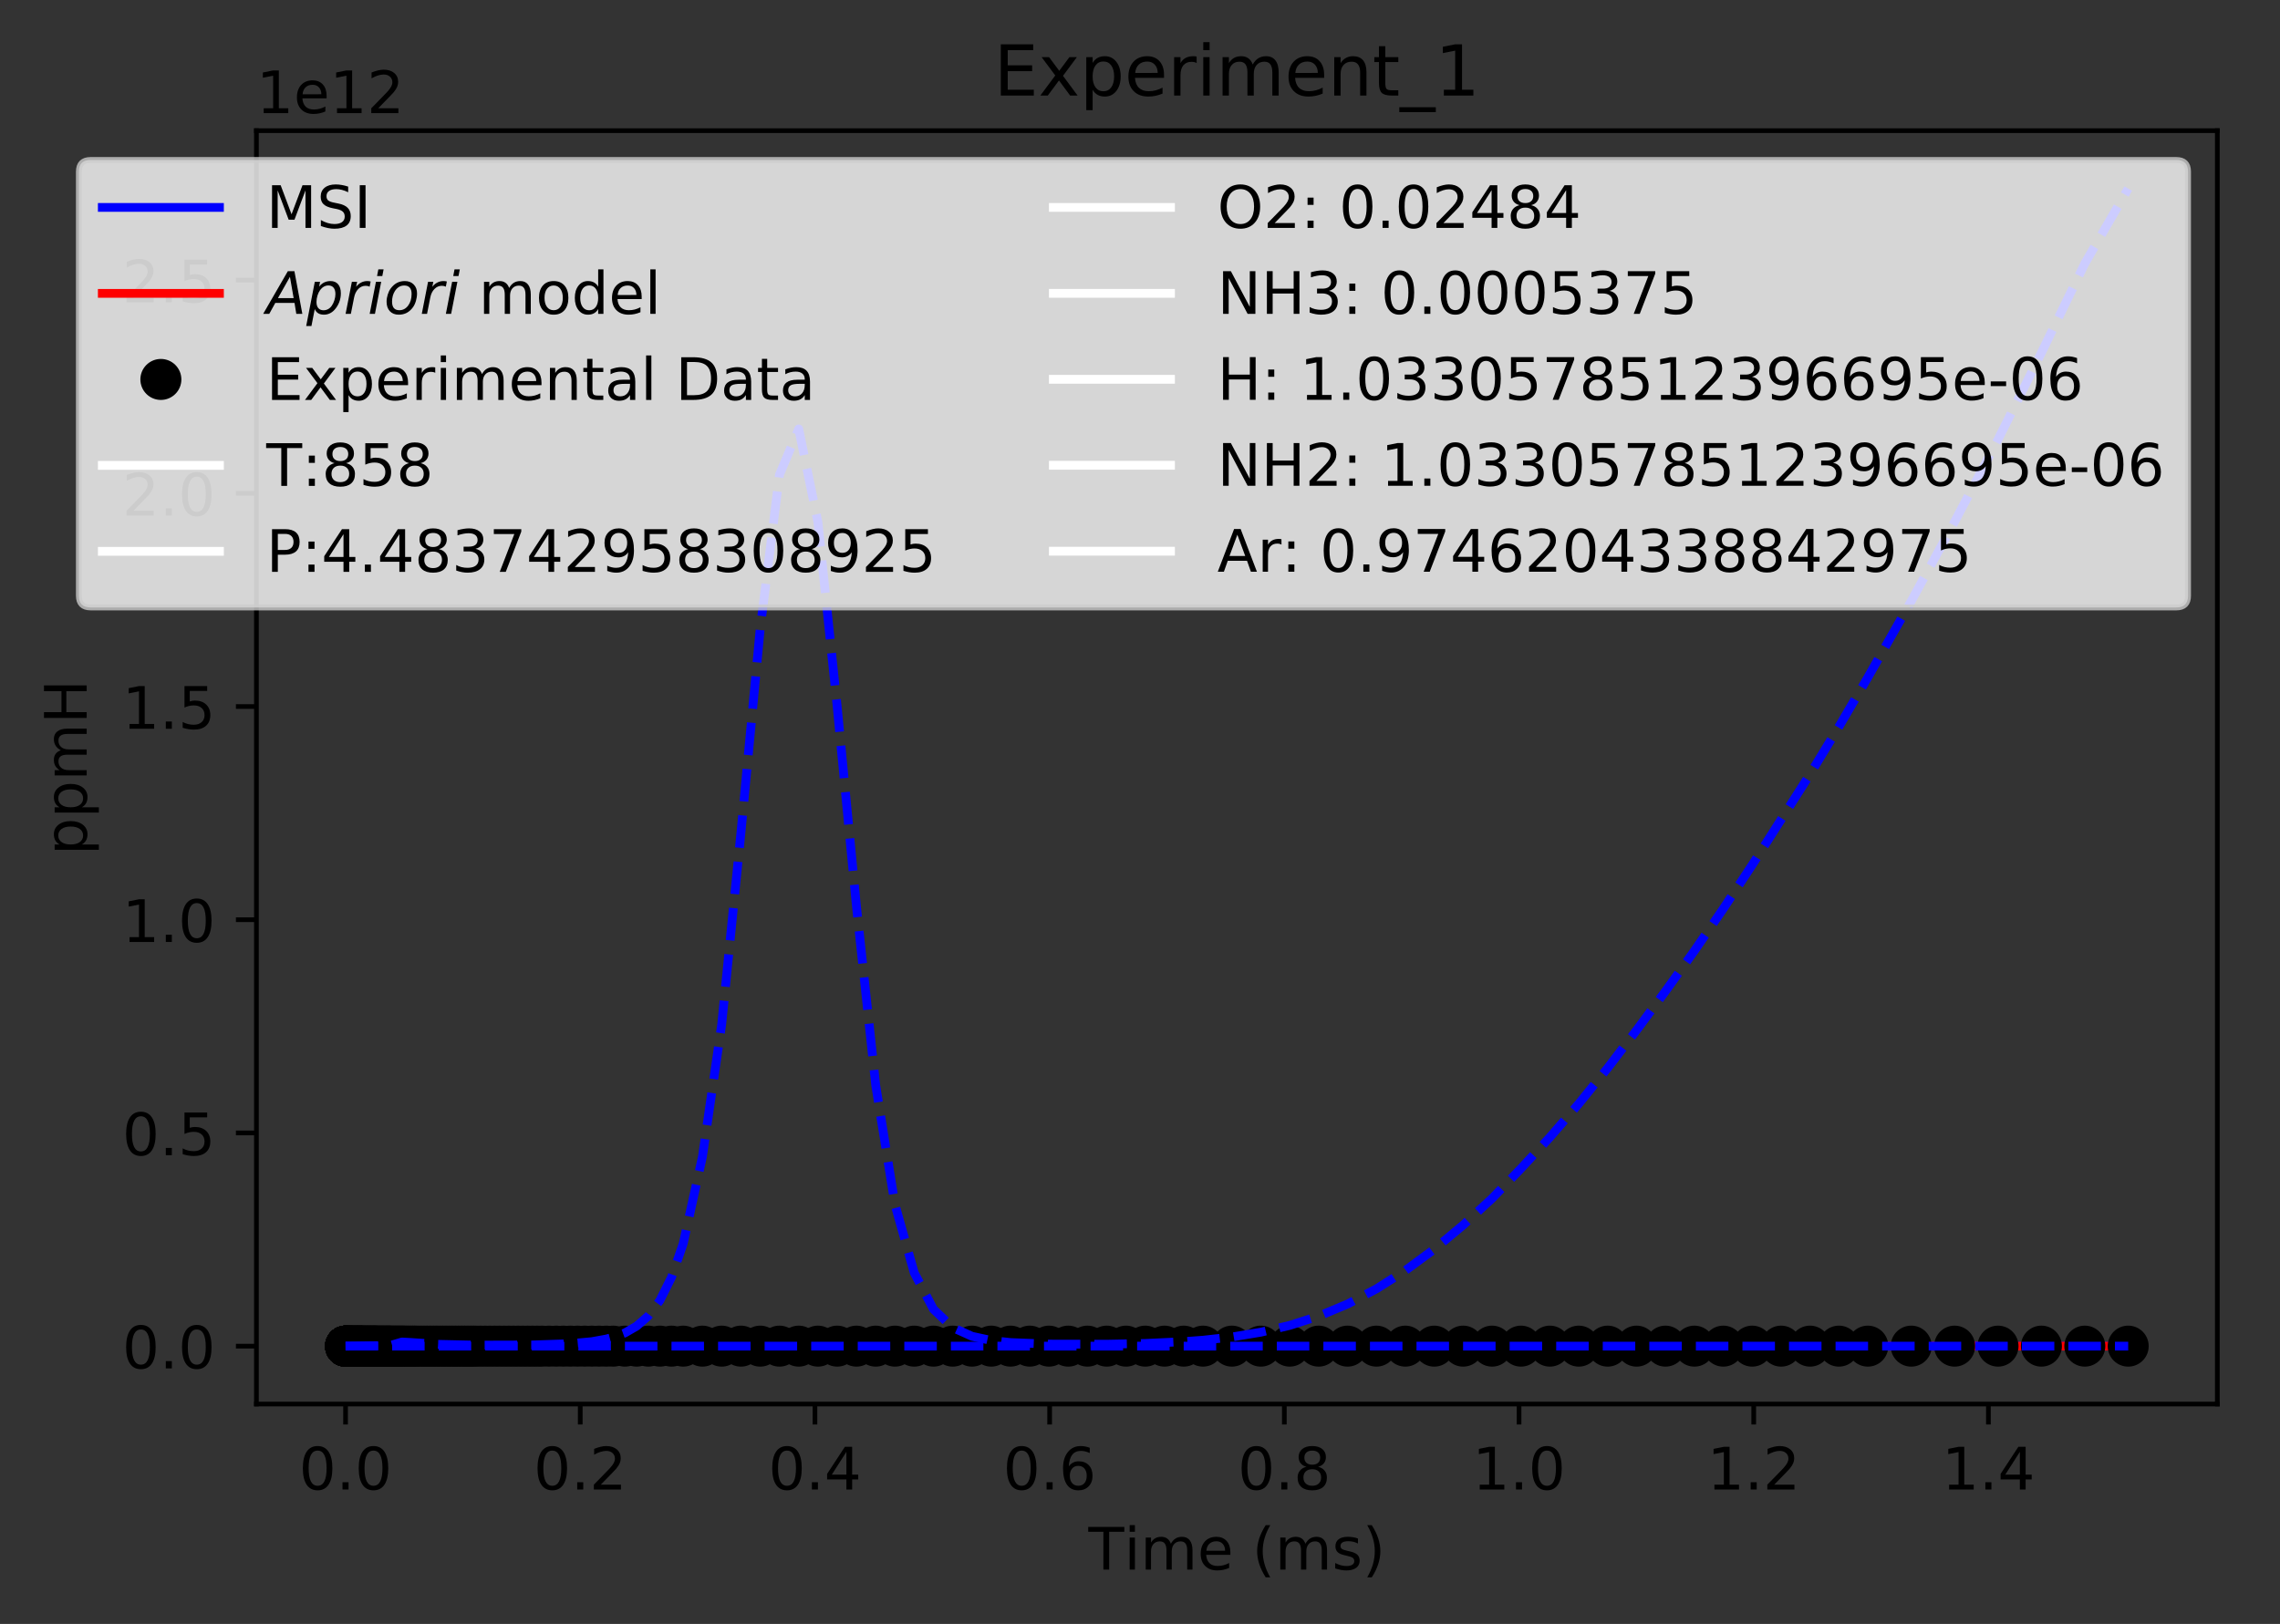 <?xml version="1.0" encoding="utf-8" standalone="no"?>
<!DOCTYPE svg PUBLIC "-//W3C//DTD SVG 1.1//EN"
  "http://www.w3.org/Graphics/SVG/1.1/DTD/svg11.dtd">
<!-- Created with matplotlib (https://matplotlib.org/) -->
<svg height="277.314pt" version="1.1" viewBox="0 0 389.281 277.314" width="389.281pt" xmlns="http://www.w3.org/2000/svg" xmlns:xlink="http://www.w3.org/1999/xlink">
 <rect x="0" y="0" width="389.281" height="277.314" fill="#333333" stroke="none"/>
 <defs>
  <style type="text/css">
*{stroke-linecap:butt;stroke-linejoin:round;}
  </style>
 </defs>
 <g id="figure_1">
  <g id="patch_1">
   <path d="M 0 277.314 
L 389.281 277.314 
L 389.281 0 
L 0 0 
z
" style="fill:none;"/>
  </g>
  <g id="axes_1">
   <g id="patch_2">
    <path d="M 43.781 239.758 
L 378.581 239.758 
L 378.581 22.318 
L 43.781 22.318 
z
" style="fill:none;"/>
   </g>
   <g id="matplotlib.axis_1">
    <g id="xtick_1">
     <g id="line2d_1">
      <defs>
       <path d="M 0 0 
L 0 3.5 
" id="m99db32f494" style="stroke:#000000;stroke-width:0.8;"/>
      </defs>
      <g>
       <use style="stroke:#000000;stroke-width:0.8;" x="58.999" xlink:href="#m99db32f494" y="239.758"/>
      </g>
     </g>
     <g id="text_1">
      <!-- 0.0 -->
      <defs>
       <path d="M 31.781 66.406 
Q 24.172 66.406 20.328 58.906 
Q 16.5 51.422 16.5 36.375 
Q 16.5 21.391 20.328 13.891 
Q 24.172 6.391 31.781 6.391 
Q 39.453 6.391 43.281 13.891 
Q 47.125 21.391 47.125 36.375 
Q 47.125 51.422 43.281 58.906 
Q 39.453 66.406 31.781 66.406 
z
M 31.781 74.219 
Q 44.047 74.219 50.516 64.516 
Q 56.984 54.828 56.984 36.375 
Q 56.984 17.969 50.516 8.266 
Q 44.047 -1.422 31.781 -1.422 
Q 19.531 -1.422 13.062 8.266 
Q 6.594 17.969 6.594 36.375 
Q 6.594 54.828 13.062 64.516 
Q 19.531 74.219 31.781 74.219 
z
" id="DejaVuSans-48"/>
       <path d="M 10.688 12.406 
L 21 12.406 
L 21 0 
L 10.688 0 
z
" id="DejaVuSans-46"/>
      </defs>
      <g transform="translate(51.048 254.357)scale(0.1 -0.1)">
       <use xlink:href="#DejaVuSans-48"/>
       <use x="63.623" xlink:href="#DejaVuSans-46"/>
       <use x="95.41" xlink:href="#DejaVuSans-48"/>
      </g>
     </g>
    </g>
    <g id="xtick_2">
     <g id="line2d_2">
      <g>
       <use style="stroke:#000000;stroke-width:0.8;" x="99.071" xlink:href="#m99db32f494" y="239.758"/>
      </g>
     </g>
     <g id="text_2">
      <!-- 0.2 -->
      <defs>
       <path d="M 19.188 8.297 
L 53.609 8.297 
L 53.609 0 
L 7.328 0 
L 7.328 8.297 
Q 12.938 14.109 22.625 23.891 
Q 32.328 33.688 34.812 36.531 
Q 39.547 41.844 41.422 45.531 
Q 43.312 49.219 43.312 52.781 
Q 43.312 58.594 39.234 62.25 
Q 35.156 65.922 28.609 65.922 
Q 23.969 65.922 18.812 64.312 
Q 13.672 62.703 7.812 59.422 
L 7.812 69.391 
Q 13.766 71.781 18.938 73 
Q 24.125 74.219 28.422 74.219 
Q 39.75 74.219 46.484 68.547 
Q 53.219 62.891 53.219 53.422 
Q 53.219 48.922 51.531 44.891 
Q 49.859 40.875 45.406 35.406 
Q 44.188 33.984 37.641 27.219 
Q 31.109 20.453 19.188 8.297 
z
" id="DejaVuSans-50"/>
      </defs>
      <g transform="translate(91.119 254.357)scale(0.1 -0.1)">
       <use xlink:href="#DejaVuSans-48"/>
       <use x="63.623" xlink:href="#DejaVuSans-46"/>
       <use x="95.41" xlink:href="#DejaVuSans-50"/>
      </g>
     </g>
    </g>
    <g id="xtick_3">
     <g id="line2d_3">
      <g>
       <use style="stroke:#000000;stroke-width:0.8;" x="139.142" xlink:href="#m99db32f494" y="239.758"/>
      </g>
     </g>
     <g id="text_3">
      <!-- 0.4 -->
      <defs>
       <path d="M 37.797 64.312 
L 12.891 25.391 
L 37.797 25.391 
z
M 35.203 72.906 
L 47.609 72.906 
L 47.609 25.391 
L 58.016 25.391 
L 58.016 17.188 
L 47.609 17.188 
L 47.609 0 
L 37.797 0 
L 37.797 17.188 
L 4.891 17.188 
L 4.891 26.703 
z
" id="DejaVuSans-52"/>
      </defs>
      <g transform="translate(131.19 254.357)scale(0.1 -0.1)">
       <use xlink:href="#DejaVuSans-48"/>
       <use x="63.623" xlink:href="#DejaVuSans-46"/>
       <use x="95.41" xlink:href="#DejaVuSans-52"/>
      </g>
     </g>
    </g>
    <g id="xtick_4">
     <g id="line2d_4">
      <g>
       <use style="stroke:#000000;stroke-width:0.8;" x="179.213" xlink:href="#m99db32f494" y="239.758"/>
      </g>
     </g>
     <g id="text_4">
      <!-- 0.6 -->
      <defs>
       <path d="M 33.016 40.375 
Q 26.375 40.375 22.484 35.828 
Q 18.609 31.297 18.609 23.391 
Q 18.609 15.531 22.484 10.953 
Q 26.375 6.391 33.016 6.391 
Q 39.656 6.391 43.531 10.953 
Q 47.406 15.531 47.406 23.391 
Q 47.406 31.297 43.531 35.828 
Q 39.656 40.375 33.016 40.375 
z
M 52.594 71.297 
L 52.594 62.312 
Q 48.875 64.062 45.094 64.984 
Q 41.312 65.922 37.594 65.922 
Q 27.828 65.922 22.672 59.328 
Q 17.531 52.734 16.797 39.406 
Q 19.672 43.656 24.016 45.922 
Q 28.375 48.188 33.594 48.188 
Q 44.578 48.188 50.953 41.516 
Q 57.328 34.859 57.328 23.391 
Q 57.328 12.156 50.688 5.359 
Q 44.047 -1.422 33.016 -1.422 
Q 20.359 -1.422 13.672 8.266 
Q 6.984 17.969 6.984 36.375 
Q 6.984 53.656 15.188 63.938 
Q 23.391 74.219 37.203 74.219 
Q 40.922 74.219 44.703 73.484 
Q 48.484 72.75 52.594 71.297 
z
" id="DejaVuSans-54"/>
      </defs>
      <g transform="translate(171.261 254.357)scale(0.1 -0.1)">
       <use xlink:href="#DejaVuSans-48"/>
       <use x="63.623" xlink:href="#DejaVuSans-46"/>
       <use x="95.41" xlink:href="#DejaVuSans-54"/>
      </g>
     </g>
    </g>
    <g id="xtick_5">
     <g id="line2d_5">
      <g>
       <use style="stroke:#000000;stroke-width:0.8;" x="219.284" xlink:href="#m99db32f494" y="239.758"/>
      </g>
     </g>
     <g id="text_5">
      <!-- 0.8 -->
      <defs>
       <path d="M 31.781 34.625 
Q 24.75 34.625 20.719 30.859 
Q 16.703 27.094 16.703 20.516 
Q 16.703 13.922 20.719 10.156 
Q 24.75 6.391 31.781 6.391 
Q 38.812 6.391 42.859 10.172 
Q 46.922 13.969 46.922 20.516 
Q 46.922 27.094 42.891 30.859 
Q 38.875 34.625 31.781 34.625 
z
M 21.922 38.812 
Q 15.578 40.375 12.031 44.719 
Q 8.5 49.078 8.5 55.328 
Q 8.5 64.062 14.719 69.141 
Q 20.953 74.219 31.781 74.219 
Q 42.672 74.219 48.875 69.141 
Q 55.078 64.062 55.078 55.328 
Q 55.078 49.078 51.531 44.719 
Q 48 40.375 41.703 38.812 
Q 48.828 37.156 52.797 32.312 
Q 56.781 27.484 56.781 20.516 
Q 56.781 9.906 50.312 4.234 
Q 43.844 -1.422 31.781 -1.422 
Q 19.734 -1.422 13.25 4.234 
Q 6.781 9.906 6.781 20.516 
Q 6.781 27.484 10.781 32.312 
Q 14.797 37.156 21.922 38.812 
z
M 18.312 54.391 
Q 18.312 48.734 21.844 45.562 
Q 25.391 42.391 31.781 42.391 
Q 38.141 42.391 41.719 45.562 
Q 45.312 48.734 45.312 54.391 
Q 45.312 60.062 41.719 63.234 
Q 38.141 66.406 31.781 66.406 
Q 25.391 66.406 21.844 63.234 
Q 18.312 60.062 18.312 54.391 
z
" id="DejaVuSans-56"/>
      </defs>
      <g transform="translate(211.332 254.357)scale(0.1 -0.1)">
       <use xlink:href="#DejaVuSans-48"/>
       <use x="63.623" xlink:href="#DejaVuSans-46"/>
       <use x="95.41" xlink:href="#DejaVuSans-56"/>
      </g>
     </g>
    </g>
    <g id="xtick_6">
     <g id="line2d_6">
      <g>
       <use style="stroke:#000000;stroke-width:0.8;" x="259.355" xlink:href="#m99db32f494" y="239.758"/>
      </g>
     </g>
     <g id="text_6">
      <!-- 1.0 -->
      <defs>
       <path d="M 12.406 8.297 
L 28.516 8.297 
L 28.516 63.922 
L 10.984 60.406 
L 10.984 69.391 
L 28.422 72.906 
L 38.281 72.906 
L 38.281 8.297 
L 54.391 8.297 
L 54.391 0 
L 12.406 0 
z
" id="DejaVuSans-49"/>
      </defs>
      <g transform="translate(251.403 254.357)scale(0.1 -0.1)">
       <use xlink:href="#DejaVuSans-49"/>
       <use x="63.623" xlink:href="#DejaVuSans-46"/>
       <use x="95.41" xlink:href="#DejaVuSans-48"/>
      </g>
     </g>
    </g>
    <g id="xtick_7">
     <g id="line2d_7">
      <g>
       <use style="stroke:#000000;stroke-width:0.8;" x="299.426" xlink:href="#m99db32f494" y="239.758"/>
      </g>
     </g>
     <g id="text_7">
      <!-- 1.2 -->
      <g transform="translate(291.474 254.357)scale(0.1 -0.1)">
       <use xlink:href="#DejaVuSans-49"/>
       <use x="63.623" xlink:href="#DejaVuSans-46"/>
       <use x="95.41" xlink:href="#DejaVuSans-50"/>
      </g>
     </g>
    </g>
    <g id="xtick_8">
     <g id="line2d_8">
      <g>
       <use style="stroke:#000000;stroke-width:0.8;" x="339.497" xlink:href="#m99db32f494" y="239.758"/>
      </g>
     </g>
     <g id="text_8">
      <!-- 1.4 -->
      <g transform="translate(331.546 254.357)scale(0.1 -0.1)">
       <use xlink:href="#DejaVuSans-49"/>
       <use x="63.623" xlink:href="#DejaVuSans-46"/>
       <use x="95.41" xlink:href="#DejaVuSans-52"/>
      </g>
     </g>
    </g>
    <g id="text_9">
     <!-- Time (ms) -->
     <defs>
      <path d="M -0.297 72.906 
L 61.375 72.906 
L 61.375 64.594 
L 35.5 64.594 
L 35.5 0 
L 25.594 0 
L 25.594 64.594 
L -0.297 64.594 
z
" id="DejaVuSans-84"/>
      <path d="M 9.422 54.688 
L 18.406 54.688 
L 18.406 0 
L 9.422 0 
z
M 9.422 75.984 
L 18.406 75.984 
L 18.406 64.594 
L 9.422 64.594 
z
" id="DejaVuSans-105"/>
      <path d="M 52 44.188 
Q 55.375 50.25 60.062 53.125 
Q 64.75 56 71.094 56 
Q 79.641 56 84.281 50.016 
Q 88.922 44.047 88.922 33.016 
L 88.922 0 
L 79.891 0 
L 79.891 32.719 
Q 79.891 40.578 77.094 44.375 
Q 74.312 48.188 68.609 48.188 
Q 61.625 48.188 57.562 43.547 
Q 53.516 38.922 53.516 30.906 
L 53.516 0 
L 44.484 0 
L 44.484 32.719 
Q 44.484 40.625 41.703 44.406 
Q 38.922 48.188 33.109 48.188 
Q 26.219 48.188 22.156 43.531 
Q 18.109 38.875 18.109 30.906 
L 18.109 0 
L 9.078 0 
L 9.078 54.688 
L 18.109 54.688 
L 18.109 46.188 
Q 21.188 51.219 25.484 53.609 
Q 29.781 56 35.688 56 
Q 41.656 56 45.828 52.969 
Q 50 49.953 52 44.188 
z
" id="DejaVuSans-109"/>
      <path d="M 56.203 29.594 
L 56.203 25.203 
L 14.891 25.203 
Q 15.484 15.922 20.484 11.062 
Q 25.484 6.203 34.422 6.203 
Q 39.594 6.203 44.453 7.469 
Q 49.312 8.734 54.109 11.281 
L 54.109 2.781 
Q 49.266 0.734 44.188 -0.344 
Q 39.109 -1.422 33.891 -1.422 
Q 20.797 -1.422 13.156 6.188 
Q 5.516 13.812 5.516 26.812 
Q 5.516 40.234 12.766 48.109 
Q 20.016 56 32.328 56 
Q 43.359 56 49.781 48.891 
Q 56.203 41.797 56.203 29.594 
z
M 47.219 32.234 
Q 47.125 39.594 43.094 43.984 
Q 39.062 48.391 32.422 48.391 
Q 24.906 48.391 20.391 44.141 
Q 15.875 39.891 15.188 32.172 
z
" id="DejaVuSans-101"/>
      <path id="DejaVuSans-32"/>
      <path d="M 31 75.875 
Q 24.469 64.656 21.281 53.656 
Q 18.109 42.672 18.109 31.391 
Q 18.109 20.125 21.312 9.062 
Q 24.516 -2 31 -13.188 
L 23.188 -13.188 
Q 15.875 -1.703 12.234 9.375 
Q 8.594 20.453 8.594 31.391 
Q 8.594 42.281 12.203 53.312 
Q 15.828 64.359 23.188 75.875 
z
" id="DejaVuSans-40"/>
      <path d="M 44.281 53.078 
L 44.281 44.578 
Q 40.484 46.531 36.375 47.5 
Q 32.281 48.484 27.875 48.484 
Q 21.188 48.484 17.844 46.438 
Q 14.5 44.391 14.5 40.281 
Q 14.5 37.156 16.891 35.375 
Q 19.281 33.594 26.516 31.984 
L 29.594 31.297 
Q 39.156 29.25 43.188 25.516 
Q 47.219 21.781 47.219 15.094 
Q 47.219 7.469 41.188 3.016 
Q 35.156 -1.422 24.609 -1.422 
Q 20.219 -1.422 15.453 -0.562 
Q 10.688 0.297 5.422 2 
L 5.422 11.281 
Q 10.406 8.688 15.234 7.391 
Q 20.062 6.109 24.812 6.109 
Q 31.156 6.109 34.562 8.281 
Q 37.984 10.453 37.984 14.406 
Q 37.984 18.062 35.516 20.016 
Q 33.062 21.969 24.703 23.781 
L 21.578 24.516 
Q 13.234 26.266 9.516 29.906 
Q 5.812 33.547 5.812 39.891 
Q 5.812 47.609 11.281 51.797 
Q 16.75 56 26.812 56 
Q 31.781 56 36.172 55.266 
Q 40.578 54.547 44.281 53.078 
z
" id="DejaVuSans-115"/>
      <path d="M 8.016 75.875 
L 15.828 75.875 
Q 23.141 64.359 26.781 53.312 
Q 30.422 42.281 30.422 31.391 
Q 30.422 20.453 26.781 9.375 
Q 23.141 -1.703 15.828 -13.188 
L 8.016 -13.188 
Q 14.5 -2 17.703 9.062 
Q 20.906 20.125 20.906 31.391 
Q 20.906 42.672 17.703 53.656 
Q 14.5 64.656 8.016 75.875 
z
" id="DejaVuSans-41"/>
     </defs>
     <g transform="translate(185.828 268.035)scale(0.1 -0.1)">
      <use xlink:href="#DejaVuSans-84"/>
      <use x="61.037" xlink:href="#DejaVuSans-105"/>
      <use x="88.82" xlink:href="#DejaVuSans-109"/>
      <use x="186.232" xlink:href="#DejaVuSans-101"/>
      <use x="247.756" xlink:href="#DejaVuSans-32"/>
      <use x="279.543" xlink:href="#DejaVuSans-40"/>
      <use x="318.557" xlink:href="#DejaVuSans-109"/>
      <use x="415.969" xlink:href="#DejaVuSans-115"/>
      <use x="468.068" xlink:href="#DejaVuSans-41"/>
     </g>
    </g>
   </g>
   <g id="matplotlib.axis_2">
    <g id="ytick_1">
     <g id="line2d_9">
      <defs>
       <path d="M 0 0 
L -3.5 0 
" id="m15b568c198" style="stroke:#000000;stroke-width:0.8;"/>
      </defs>
      <g>
       <use style="stroke:#000000;stroke-width:0.8;" x="43.781" xlink:href="#m15b568c198" y="229.874"/>
      </g>
     </g>
     <g id="text_10">
      <!-- 0.0 -->
      <g transform="translate(20.878 233.674)scale(0.1 -0.1)">
       <use xlink:href="#DejaVuSans-48"/>
       <use x="63.623" xlink:href="#DejaVuSans-46"/>
       <use x="95.41" xlink:href="#DejaVuSans-48"/>
      </g>
     </g>
    </g>
    <g id="ytick_2">
     <g id="line2d_10">
      <g>
       <use style="stroke:#000000;stroke-width:0.8;" x="43.781" xlink:href="#m15b568c198" y="193.467"/>
      </g>
     </g>
     <g id="text_11">
      <!-- 0.5 -->
      <defs>
       <path d="M 10.797 72.906 
L 49.516 72.906 
L 49.516 64.594 
L 19.828 64.594 
L 19.828 46.734 
Q 21.969 47.469 24.109 47.828 
Q 26.266 48.188 28.422 48.188 
Q 40.625 48.188 47.75 41.5 
Q 54.891 34.812 54.891 23.391 
Q 54.891 11.625 47.562 5.094 
Q 40.234 -1.422 26.906 -1.422 
Q 22.312 -1.422 17.547 -0.641 
Q 12.797 0.141 7.719 1.703 
L 7.719 11.625 
Q 12.109 9.234 16.797 8.062 
Q 21.484 6.891 26.703 6.891 
Q 35.156 6.891 40.078 11.328 
Q 45.016 15.766 45.016 23.391 
Q 45.016 31 40.078 35.438 
Q 35.156 39.891 26.703 39.891 
Q 22.75 39.891 18.812 39.016 
Q 14.891 38.141 10.797 36.281 
z
" id="DejaVuSans-53"/>
      </defs>
      <g transform="translate(20.878 197.266)scale(0.1 -0.1)">
       <use xlink:href="#DejaVuSans-48"/>
       <use x="63.623" xlink:href="#DejaVuSans-46"/>
       <use x="95.41" xlink:href="#DejaVuSans-53"/>
      </g>
     </g>
    </g>
    <g id="ytick_3">
     <g id="line2d_11">
      <g>
       <use style="stroke:#000000;stroke-width:0.8;" x="43.781" xlink:href="#m15b568c198" y="157.059"/>
      </g>
     </g>
     <g id="text_12">
      <!-- 1.0 -->
      <g transform="translate(20.878 160.858)scale(0.1 -0.1)">
       <use xlink:href="#DejaVuSans-49"/>
       <use x="63.623" xlink:href="#DejaVuSans-46"/>
       <use x="95.41" xlink:href="#DejaVuSans-48"/>
      </g>
     </g>
    </g>
    <g id="ytick_4">
     <g id="line2d_12">
      <g>
       <use style="stroke:#000000;stroke-width:0.8;" x="43.781" xlink:href="#m15b568c198" y="120.651"/>
      </g>
     </g>
     <g id="text_13">
      <!-- 1.5 -->
      <g transform="translate(20.878 124.45)scale(0.1 -0.1)">
       <use xlink:href="#DejaVuSans-49"/>
       <use x="63.623" xlink:href="#DejaVuSans-46"/>
       <use x="95.41" xlink:href="#DejaVuSans-53"/>
      </g>
     </g>
    </g>
    <g id="ytick_5">
     <g id="line2d_13">
      <g>
       <use style="stroke:#000000;stroke-width:0.8;" x="43.781" xlink:href="#m15b568c198" y="84.243"/>
      </g>
     </g>
     <g id="text_14">
      <!-- 2.0 -->
      <g transform="translate(20.878 88.042)scale(0.1 -0.1)">
       <use xlink:href="#DejaVuSans-50"/>
       <use x="63.623" xlink:href="#DejaVuSans-46"/>
       <use x="95.41" xlink:href="#DejaVuSans-48"/>
      </g>
     </g>
    </g>
    <g id="ytick_6">
     <g id="line2d_14">
      <g>
       <use style="stroke:#000000;stroke-width:0.8;" x="43.781" xlink:href="#m15b568c198" y="47.835"/>
      </g>
     </g>
     <g id="text_15">
      <!-- 2.5 -->
      <g transform="translate(20.878 51.635)scale(0.1 -0.1)">
       <use xlink:href="#DejaVuSans-50"/>
       <use x="63.623" xlink:href="#DejaVuSans-46"/>
       <use x="95.41" xlink:href="#DejaVuSans-53"/>
      </g>
     </g>
    </g>
    <g id="text_16">
     <!-- ppmH -->
     <defs>
      <path d="M 18.109 8.203 
L 18.109 -20.797 
L 9.078 -20.797 
L 9.078 54.688 
L 18.109 54.688 
L 18.109 46.391 
Q 20.953 51.266 25.266 53.625 
Q 29.594 56 35.594 56 
Q 45.562 56 51.781 48.094 
Q 58.016 40.188 58.016 27.297 
Q 58.016 14.406 51.781 6.484 
Q 45.562 -1.422 35.594 -1.422 
Q 29.594 -1.422 25.266 0.953 
Q 20.953 3.328 18.109 8.203 
z
M 48.688 27.297 
Q 48.688 37.203 44.609 42.844 
Q 40.531 48.484 33.406 48.484 
Q 26.266 48.484 22.188 42.844 
Q 18.109 37.203 18.109 27.297 
Q 18.109 17.391 22.188 11.75 
Q 26.266 6.109 33.406 6.109 
Q 40.531 6.109 44.609 11.75 
Q 48.688 17.391 48.688 27.297 
z
" id="DejaVuSans-112"/>
      <path d="M 9.812 72.906 
L 19.672 72.906 
L 19.672 43.016 
L 55.516 43.016 
L 55.516 72.906 
L 65.375 72.906 
L 65.375 0 
L 55.516 0 
L 55.516 34.719 
L 19.672 34.719 
L 19.672 0 
L 9.812 0 
z
" id="DejaVuSans-72"/>
     </defs>
     <g transform="translate(14.798 146.017)rotate(-90)scale(0.1 -0.1)">
      <use xlink:href="#DejaVuSans-112"/>
      <use x="63.477" xlink:href="#DejaVuSans-112"/>
      <use x="126.953" xlink:href="#DejaVuSans-109"/>
      <use x="224.365" xlink:href="#DejaVuSans-72"/>
     </g>
    </g>
    <g id="text_17">
     <!-- 1e12 -->
     <g transform="translate(43.781 19.318)scale(0.1 -0.1)">
      <use xlink:href="#DejaVuSans-49"/>
      <use x="63.623" xlink:href="#DejaVuSans-101"/>
      <use x="125.146" xlink:href="#DejaVuSans-49"/>
      <use x="188.77" xlink:href="#DejaVuSans-50"/>
     </g>
    </g>
   </g>
   <g id="line2d_15">
    <path clip-path="url(#p3018cfb076)" d="M 58.999 229.874 
L 362.233 229.874 
L 362.233 229.874 
" style="fill:none;stroke:#0000ff;stroke-linecap:square;stroke-width:1.5;"/>
   </g>
   <g id="line2d_16">
    <path clip-path="url(#p3018cfb076)" d="M 58.999 229.874 
L 362.233 229.874 
L 362.233 229.874 
" style="fill:none;stroke:#ff0000;stroke-linecap:square;stroke-width:1.5;"/>
   </g>
   <g id="line2d_17">
    <defs>
     <path d="M 0 3 
C 0.796 3 1.559 2.684 2.121 2.121 
C 2.684 1.559 3 0.796 3 0 
C 3 -0.796 2.684 -1.559 2.121 -2.121 
C 1.559 -2.684 0.796 -3 0 -3 
C -0.796 -3 -1.559 -2.684 -2.121 -2.121 
C -2.684 -1.559 -3 -0.796 -3 0 
C -3 0.796 -2.684 1.559 -2.121 2.121 
C -1.559 2.684 -0.796 3 0 3 
z
" id="m970f7a5009" style="stroke:#000000;"/>
    </defs>
    <g clip-path="url(#p3018cfb076)">
     <use style="stroke:#000000;" x="58.999" xlink:href="#m970f7a5009" y="229.874"/>
     <use style="stroke:#000000;" x="58.999" xlink:href="#m970f7a5009" y="229.874"/>
     <use style="stroke:#000000;" x="59" xlink:href="#m970f7a5009" y="229.874"/>
     <use style="stroke:#000000;" x="59" xlink:href="#m970f7a5009" y="229.874"/>
     <use style="stroke:#000000;" x="59" xlink:href="#m970f7a5009" y="229.874"/>
     <use style="stroke:#000000;" x="59" xlink:href="#m970f7a5009" y="229.874"/>
     <use style="stroke:#000000;" x="59.001" xlink:href="#m970f7a5009" y="229.874"/>
     <use style="stroke:#000000;" x="59.001" xlink:href="#m970f7a5009" y="229.874"/>
     <use style="stroke:#000000;" x="59.003" xlink:href="#m970f7a5009" y="229.874"/>
     <use style="stroke:#000000;" x="59.005" xlink:href="#m970f7a5009" y="229.874"/>
     <use style="stroke:#000000;" x="59.007" xlink:href="#m970f7a5009" y="229.874"/>
     <use style="stroke:#000000;" x="59.01" xlink:href="#m970f7a5009" y="229.874"/>
     <use style="stroke:#000000;" x="59.012" xlink:href="#m970f7a5009" y="229.874"/>
     <use style="stroke:#000000;" x="59.015" xlink:href="#m970f7a5009" y="229.874"/>
     <use style="stroke:#000000;" x="59.018" xlink:href="#m970f7a5009" y="229.874"/>
     <use style="stroke:#000000;" x="59.022" xlink:href="#m970f7a5009" y="229.874"/>
     <use style="stroke:#000000;" x="59.025" xlink:href="#m970f7a5009" y="229.874"/>
     <use style="stroke:#000000;" x="59.028" xlink:href="#m970f7a5009" y="229.874"/>
     <use style="stroke:#000000;" x="59.043" xlink:href="#m970f7a5009" y="229.874"/>
     <use style="stroke:#000000;" x="59.051" xlink:href="#m970f7a5009" y="229.874"/>
     <use style="stroke:#000000;" x="59.06" xlink:href="#m970f7a5009" y="229.874"/>
     <use style="stroke:#000000;" x="59.068" xlink:href="#m970f7a5009" y="229.874"/>
     <use style="stroke:#000000;" x="59.077" xlink:href="#m970f7a5009" y="229.874"/>
     <use style="stroke:#000000;" x="59.086" xlink:href="#m970f7a5009" y="229.874"/>
     <use style="stroke:#000000;" x="59.104" xlink:href="#m970f7a5009" y="229.874"/>
     <use style="stroke:#000000;" x="59.122" xlink:href="#m970f7a5009" y="229.874"/>
     <use style="stroke:#000000;" x="59.141" xlink:href="#m970f7a5009" y="229.874"/>
     <use style="stroke:#000000;" x="59.159" xlink:href="#m970f7a5009" y="229.874"/>
     <use style="stroke:#000000;" x="59.178" xlink:href="#m970f7a5009" y="229.874"/>
     <use style="stroke:#000000;" x="59.196" xlink:href="#m970f7a5009" y="229.874"/>
     <use style="stroke:#000000;" x="59.214" xlink:href="#m970f7a5009" y="229.874"/>
     <use style="stroke:#000000;" x="59.234" xlink:href="#m970f7a5009" y="229.874"/>
     <use style="stroke:#000000;" x="59.266" xlink:href="#m970f7a5009" y="229.874"/>
     <use style="stroke:#000000;" x="59.3" xlink:href="#m970f7a5009" y="229.874"/>
     <use style="stroke:#000000;" x="59.332" xlink:href="#m970f7a5009" y="229.874"/>
     <use style="stroke:#000000;" x="59.366" xlink:href="#m970f7a5009" y="229.874"/>
     <use style="stroke:#000000;" x="59.398" xlink:href="#m970f7a5009" y="229.874"/>
     <use style="stroke:#000000;" x="59.432" xlink:href="#m970f7a5009" y="229.874"/>
     <use style="stroke:#000000;" x="59.464" xlink:href="#m970f7a5009" y="229.874"/>
     <use style="stroke:#000000;" x="59.498" xlink:href="#m970f7a5009" y="229.874"/>
     <use style="stroke:#000000;" x="59.53" xlink:href="#m970f7a5009" y="229.874"/>
     <use style="stroke:#000000;" x="59.588" xlink:href="#m970f7a5009" y="229.874"/>
     <use style="stroke:#000000;" x="59.627" xlink:href="#m970f7a5009" y="229.874"/>
     <use style="stroke:#000000;" x="59.665" xlink:href="#m970f7a5009" y="229.874"/>
     <use style="stroke:#000000;" x="59.703" xlink:href="#m970f7a5009" y="229.874"/>
     <use style="stroke:#000000;" x="59.741" xlink:href="#m970f7a5009" y="229.874"/>
     <use style="stroke:#000000;" x="59.779" xlink:href="#m970f7a5009" y="229.874"/>
     <use style="stroke:#000000;" x="59.817" xlink:href="#m970f7a5009" y="229.874"/>
     <use style="stroke:#000000;" x="59.855" xlink:href="#m970f7a5009" y="229.874"/>
     <use style="stroke:#000000;" x="59.917" xlink:href="#m970f7a5009" y="229.874"/>
     <use style="stroke:#000000;" x="59.979" xlink:href="#m970f7a5009" y="229.874"/>
     <use style="stroke:#000000;" x="60.041" xlink:href="#m970f7a5009" y="229.874"/>
     <use style="stroke:#000000;" x="60.101" xlink:href="#m970f7a5009" y="229.874"/>
     <use style="stroke:#000000;" x="60.163" xlink:href="#m970f7a5009" y="229.874"/>
     <use style="stroke:#000000;" x="60.226" xlink:href="#m970f7a5009" y="229.874"/>
     <use style="stroke:#000000;" x="60.288" xlink:href="#m970f7a5009" y="229.874"/>
     <use style="stroke:#000000;" x="60.348" xlink:href="#m970f7a5009" y="229.874"/>
     <use style="stroke:#000000;" x="60.41" xlink:href="#m970f7a5009" y="229.874"/>
     <use style="stroke:#000000;" x="60.472" xlink:href="#m970f7a5009" y="229.874"/>
     <use style="stroke:#000000;" x="60.534" xlink:href="#m970f7a5009" y="229.874"/>
     <use style="stroke:#000000;" x="60.594" xlink:href="#m970f7a5009" y="229.874"/>
     <use style="stroke:#000000;" x="60.656" xlink:href="#m970f7a5009" y="229.874"/>
     <use style="stroke:#000000;" x="60.718" xlink:href="#m970f7a5009" y="229.874"/>
     <use style="stroke:#000000;" x="60.781" xlink:href="#m970f7a5009" y="229.874"/>
     <use style="stroke:#000000;" x="60.841" xlink:href="#m970f7a5009" y="229.874"/>
     <use style="stroke:#000000;" x="60.903" xlink:href="#m970f7a5009" y="229.874"/>
     <use style="stroke:#000000;" x="60.965" xlink:href="#m970f7a5009" y="229.874"/>
     <use style="stroke:#000000;" x="61.023" xlink:href="#m970f7a5009" y="229.874"/>
     <use style="stroke:#000000;" x="61.083" xlink:href="#m970f7a5009" y="229.874"/>
     <use style="stroke:#000000;" x="61.143" xlink:href="#m970f7a5009" y="229.874"/>
     <use style="stroke:#000000;" x="61.203" xlink:href="#m970f7a5009" y="229.874"/>
     <use style="stroke:#000000;" x="61.263" xlink:href="#m970f7a5009" y="229.874"/>
     <use style="stroke:#000000;" x="61.344" xlink:href="#m970f7a5009" y="229.874"/>
     <use style="stroke:#000000;" x="61.404" xlink:href="#m970f7a5009" y="229.874"/>
     <use style="stroke:#000000;" x="61.464" xlink:href="#m970f7a5009" y="229.874"/>
     <use style="stroke:#000000;" x="61.524" xlink:href="#m970f7a5009" y="229.874"/>
     <use style="stroke:#000000;" x="61.584" xlink:href="#m970f7a5009" y="229.874"/>
     <use style="stroke:#000000;" x="61.644" xlink:href="#m970f7a5009" y="229.874"/>
     <use style="stroke:#000000;" x="61.704" xlink:href="#m970f7a5009" y="229.874"/>
     <use style="stroke:#000000;" x="61.764" xlink:href="#m970f7a5009" y="229.874"/>
     <use style="stroke:#000000;" x="61.824" xlink:href="#m970f7a5009" y="229.874"/>
     <use style="stroke:#000000;" x="61.885" xlink:href="#m970f7a5009" y="229.874"/>
     <use style="stroke:#000000;" x="61.945" xlink:href="#m970f7a5009" y="229.874"/>
     <use style="stroke:#000000;" x="62.005" xlink:href="#m970f7a5009" y="229.874"/>
     <use style="stroke:#000000;" x="62.105" xlink:href="#m970f7a5009" y="229.874"/>
     <use style="stroke:#000000;" x="62.205" xlink:href="#m970f7a5009" y="229.874"/>
     <use style="stroke:#000000;" x="62.285" xlink:href="#m970f7a5009" y="229.874"/>
     <use style="stroke:#000000;" x="62.385" xlink:href="#m970f7a5009" y="229.874"/>
     <use style="stroke:#000000;" x="62.486" xlink:href="#m970f7a5009" y="229.874"/>
     <use style="stroke:#000000;" x="62.566" xlink:href="#m970f7a5009" y="229.874"/>
     <use style="stroke:#000000;" x="62.666" xlink:href="#m970f7a5009" y="229.874"/>
     <use style="stroke:#000000;" x="62.746" xlink:href="#m970f7a5009" y="229.874"/>
     <use style="stroke:#000000;" x="62.846" xlink:href="#m970f7a5009" y="229.874"/>
     <use style="stroke:#000000;" x="62.946" xlink:href="#m970f7a5009" y="229.874"/>
     <use style="stroke:#000000;" x="63.027" xlink:href="#m970f7a5009" y="229.874"/>
     <use style="stroke:#000000;" x="63.127" xlink:href="#m970f7a5009" y="229.874"/>
     <use style="stroke:#000000;" x="63.227" xlink:href="#m970f7a5009" y="229.874"/>
     <use style="stroke:#000000;" x="63.307" xlink:href="#m970f7a5009" y="229.874"/>
     <use style="stroke:#000000;" x="63.407" xlink:href="#m970f7a5009" y="229.874"/>
     <use style="stroke:#000000;" x="63.507" xlink:href="#m970f7a5009" y="229.874"/>
     <use style="stroke:#000000;" x="63.588" xlink:href="#m970f7a5009" y="229.874"/>
     <use style="stroke:#000000;" x="63.688" xlink:href="#m970f7a5009" y="229.874"/>
     <use style="stroke:#000000;" x="63.768" xlink:href="#m970f7a5009" y="229.874"/>
     <use style="stroke:#000000;" x="63.868" xlink:href="#m970f7a5009" y="229.874"/>
     <use style="stroke:#000000;" x="63.968" xlink:href="#m970f7a5009" y="229.874"/>
     <use style="stroke:#000000;" x="64.048" xlink:href="#m970f7a5009" y="229.874"/>
     <use style="stroke:#000000;" x="64.149" xlink:href="#m970f7a5009" y="229.874"/>
     <use style="stroke:#000000;" x="64.249" xlink:href="#m970f7a5009" y="229.874"/>
     <use style="stroke:#000000;" x="64.329" xlink:href="#m970f7a5009" y="229.874"/>
     <use style="stroke:#000000;" x="64.469" xlink:href="#m970f7a5009" y="229.874"/>
     <use style="stroke:#000000;" x="64.609" xlink:href="#m970f7a5009" y="229.874"/>
     <use style="stroke:#000000;" x="64.75" xlink:href="#m970f7a5009" y="229.874"/>
     <use style="stroke:#000000;" x="64.89" xlink:href="#m970f7a5009" y="229.874"/>
     <use style="stroke:#000000;" x="65.03" xlink:href="#m970f7a5009" y="229.874"/>
     <use style="stroke:#000000;" x="65.17" xlink:href="#m970f7a5009" y="229.874"/>
     <use style="stroke:#000000;" x="65.311" xlink:href="#m970f7a5009" y="229.874"/>
     <use style="stroke:#000000;" x="65.451" xlink:href="#m970f7a5009" y="229.874"/>
     <use style="stroke:#000000;" x="65.591" xlink:href="#m970f7a5009" y="229.874"/>
     <use style="stroke:#000000;" x="65.731" xlink:href="#m970f7a5009" y="229.874"/>
     <use style="stroke:#000000;" x="65.872" xlink:href="#m970f7a5009" y="229.874"/>
     <use style="stroke:#000000;" x="66.032" xlink:href="#m970f7a5009" y="229.874"/>
     <use style="stroke:#000000;" x="66.172" xlink:href="#m970f7a5009" y="229.874"/>
     <use style="stroke:#000000;" x="66.312" xlink:href="#m970f7a5009" y="229.874"/>
     <use style="stroke:#000000;" x="66.453" xlink:href="#m970f7a5009" y="229.874"/>
     <use style="stroke:#000000;" x="66.593" xlink:href="#m970f7a5009" y="229.874"/>
     <use style="stroke:#000000;" x="66.733" xlink:href="#m970f7a5009" y="229.874"/>
     <use style="stroke:#000000;" x="66.934" xlink:href="#m970f7a5009" y="229.874"/>
     <use style="stroke:#000000;" x="67.154" xlink:href="#m970f7a5009" y="229.874"/>
     <use style="stroke:#000000;" x="67.374" xlink:href="#m970f7a5009" y="229.874"/>
     <use style="stroke:#000000;" x="67.575" xlink:href="#m970f7a5009" y="229.874"/>
     <use style="stroke:#000000;" x="67.795" xlink:href="#m970f7a5009" y="229.874"/>
     <use style="stroke:#000000;" x="67.995" xlink:href="#m970f7a5009" y="229.874"/>
     <use style="stroke:#000000;" x="68.216" xlink:href="#m970f7a5009" y="229.874"/>
     <use style="stroke:#000000;" x="68.436" xlink:href="#m970f7a5009" y="229.874"/>
     <use style="stroke:#000000;" x="68.637" xlink:href="#m970f7a5009" y="229.874"/>
     <use style="stroke:#000000;" x="68.857" xlink:href="#m970f7a5009" y="229.874"/>
     <use style="stroke:#000000;" x="69.077" xlink:href="#m970f7a5009" y="229.874"/>
     <use style="stroke:#000000;" x="69.398" xlink:href="#m970f7a5009" y="229.874"/>
     <use style="stroke:#000000;" x="69.738" xlink:href="#m970f7a5009" y="229.874"/>
     <use style="stroke:#000000;" x="70.079" xlink:href="#m970f7a5009" y="229.874"/>
     <use style="stroke:#000000;" x="70.42" xlink:href="#m970f7a5009" y="229.874"/>
     <use style="stroke:#000000;" x="70.76" xlink:href="#m970f7a5009" y="229.874"/>
     <use style="stroke:#000000;" x="71.081" xlink:href="#m970f7a5009" y="229.874"/>
     <use style="stroke:#000000;" x="71.622" xlink:href="#m970f7a5009" y="229.874"/>
     <use style="stroke:#000000;" x="72.163" xlink:href="#m970f7a5009" y="229.874"/>
     <use style="stroke:#000000;" x="72.684" xlink:href="#m970f7a5009" y="229.874"/>
     <use style="stroke:#000000;" x="73.225" xlink:href="#m970f7a5009" y="229.874"/>
     <use style="stroke:#000000;" x="73.746" xlink:href="#m970f7a5009" y="229.874"/>
     <use style="stroke:#000000;" x="74.287" xlink:href="#m970f7a5009" y="229.874"/>
     <use style="stroke:#000000;" x="74.807" xlink:href="#m970f7a5009" y="229.874"/>
     <use style="stroke:#000000;" x="75.348" xlink:href="#m970f7a5009" y="229.874"/>
     <use style="stroke:#000000;" x="75.889" xlink:href="#m970f7a5009" y="229.874"/>
     <use style="stroke:#000000;" x="76.41" xlink:href="#m970f7a5009" y="229.874"/>
     <use style="stroke:#000000;" x="76.951" xlink:href="#m970f7a5009" y="229.874"/>
     <use style="stroke:#000000;" x="77.472" xlink:href="#m970f7a5009" y="229.874"/>
     <use style="stroke:#000000;" x="78.013" xlink:href="#m970f7a5009" y="229.874"/>
     <use style="stroke:#000000;" x="78.554" xlink:href="#m970f7a5009" y="229.874"/>
     <use style="stroke:#000000;" x="79.079" xlink:href="#m970f7a5009" y="229.874"/>
     <use style="stroke:#000000;" x="79.611" xlink:href="#m970f7a5009" y="229.874"/>
     <use style="stroke:#000000;" x="80.144" xlink:href="#m970f7a5009" y="229.874"/>
     <use style="stroke:#000000;" x="80.677" xlink:href="#m970f7a5009" y="229.874"/>
     <use style="stroke:#000000;" x="81.21" xlink:href="#m970f7a5009" y="229.874"/>
     <use style="stroke:#000000;" x="82.017" xlink:href="#m970f7a5009" y="229.874"/>
     <use style="stroke:#000000;" x="82.825" xlink:href="#m970f7a5009" y="229.874"/>
     <use style="stroke:#000000;" x="83.633" xlink:href="#m970f7a5009" y="229.874"/>
     <use style="stroke:#000000;" x="84.441" xlink:href="#m970f7a5009" y="229.874"/>
     <use style="stroke:#000000;" x="85.249" xlink:href="#m970f7a5009" y="229.874"/>
     <use style="stroke:#000000;" x="86.057" xlink:href="#m970f7a5009" y="229.874"/>
     <use style="stroke:#000000;" x="86.865" xlink:href="#m970f7a5009" y="229.874"/>
     <use style="stroke:#000000;" x="87.673" xlink:href="#m970f7a5009" y="229.874"/>
     <use style="stroke:#000000;" x="88.48" xlink:href="#m970f7a5009" y="229.874"/>
     <use style="stroke:#000000;" x="89.288" xlink:href="#m970f7a5009" y="229.874"/>
     <use style="stroke:#000000;" x="90.096" xlink:href="#m970f7a5009" y="229.874"/>
     <use style="stroke:#000000;" x="90.904" xlink:href="#m970f7a5009" y="229.874"/>
     <use style="stroke:#000000;" x="91.712" xlink:href="#m970f7a5009" y="229.874"/>
     <use style="stroke:#000000;" x="92.52" xlink:href="#m970f7a5009" y="229.874"/>
     <use style="stroke:#000000;" x="93.739" xlink:href="#m970f7a5009" y="229.874"/>
     <use style="stroke:#000000;" x="94.957" xlink:href="#m970f7a5009" y="229.874"/>
     <use style="stroke:#000000;" x="96.176" xlink:href="#m970f7a5009" y="229.874"/>
     <use style="stroke:#000000;" x="97.395" xlink:href="#m970f7a5009" y="229.874"/>
     <use style="stroke:#000000;" x="98.614" xlink:href="#m970f7a5009" y="229.874"/>
     <use style="stroke:#000000;" x="99.832" xlink:href="#m970f7a5009" y="229.874"/>
     <use style="stroke:#000000;" x="101.051" xlink:href="#m970f7a5009" y="229.874"/>
     <use style="stroke:#000000;" x="102.27" xlink:href="#m970f7a5009" y="229.874"/>
     <use style="stroke:#000000;" x="103.489" xlink:href="#m970f7a5009" y="229.874"/>
     <use style="stroke:#000000;" x="104.707" xlink:href="#m970f7a5009" y="229.874"/>
     <use style="stroke:#000000;" x="106.697" xlink:href="#m970f7a5009" y="229.874"/>
     <use style="stroke:#000000;" x="108.688" xlink:href="#m970f7a5009" y="229.874"/>
     <use style="stroke:#000000;" x="110.678" xlink:href="#m970f7a5009" y="229.874"/>
     <use style="stroke:#000000;" x="112.668" xlink:href="#m970f7a5009" y="229.874"/>
     <use style="stroke:#000000;" x="114.658" xlink:href="#m970f7a5009" y="229.874"/>
     <use style="stroke:#000000;" x="116.648" xlink:href="#m970f7a5009" y="229.874"/>
     <use style="stroke:#000000;" x="119.935" xlink:href="#m970f7a5009" y="229.874"/>
     <use style="stroke:#000000;" x="123.222" xlink:href="#m970f7a5009" y="229.874"/>
     <use style="stroke:#000000;" x="126.509" xlink:href="#m970f7a5009" y="229.874"/>
     <use style="stroke:#000000;" x="129.796" xlink:href="#m970f7a5009" y="229.874"/>
     <use style="stroke:#000000;" x="133.083" xlink:href="#m970f7a5009" y="229.874"/>
     <use style="stroke:#000000;" x="136.37" xlink:href="#m970f7a5009" y="229.874"/>
     <use style="stroke:#000000;" x="139.657" xlink:href="#m970f7a5009" y="229.874"/>
     <use style="stroke:#000000;" x="142.944" xlink:href="#m970f7a5009" y="229.874"/>
     <use style="stroke:#000000;" x="146.231" xlink:href="#m970f7a5009" y="229.874"/>
     <use style="stroke:#000000;" x="149.518" xlink:href="#m970f7a5009" y="229.874"/>
     <use style="stroke:#000000;" x="152.805" xlink:href="#m970f7a5009" y="229.874"/>
     <use style="stroke:#000000;" x="156.092" xlink:href="#m970f7a5009" y="229.874"/>
     <use style="stroke:#000000;" x="159.379" xlink:href="#m970f7a5009" y="229.874"/>
     <use style="stroke:#000000;" x="162.666" xlink:href="#m970f7a5009" y="229.874"/>
     <use style="stroke:#000000;" x="165.953" xlink:href="#m970f7a5009" y="229.874"/>
     <use style="stroke:#000000;" x="169.24" xlink:href="#m970f7a5009" y="229.874"/>
     <use style="stroke:#000000;" x="172.527" xlink:href="#m970f7a5009" y="229.874"/>
     <use style="stroke:#000000;" x="175.814" xlink:href="#m970f7a5009" y="229.874"/>
     <use style="stroke:#000000;" x="179.101" xlink:href="#m970f7a5009" y="229.874"/>
     <use style="stroke:#000000;" x="182.388" xlink:href="#m970f7a5009" y="229.874"/>
     <use style="stroke:#000000;" x="185.675" xlink:href="#m970f7a5009" y="229.874"/>
     <use style="stroke:#000000;" x="188.962" xlink:href="#m970f7a5009" y="229.874"/>
     <use style="stroke:#000000;" x="192.249" xlink:href="#m970f7a5009" y="229.874"/>
     <use style="stroke:#000000;" x="195.536" xlink:href="#m970f7a5009" y="229.874"/>
     <use style="stroke:#000000;" x="198.823" xlink:href="#m970f7a5009" y="229.874"/>
     <use style="stroke:#000000;" x="202.11" xlink:href="#m970f7a5009" y="229.874"/>
     <use style="stroke:#000000;" x="205.397" xlink:href="#m970f7a5009" y="229.874"/>
     <use style="stroke:#000000;" x="210.332" xlink:href="#m970f7a5009" y="229.874"/>
     <use style="stroke:#000000;" x="215.267" xlink:href="#m970f7a5009" y="229.874"/>
     <use style="stroke:#000000;" x="220.202" xlink:href="#m970f7a5009" y="229.874"/>
     <use style="stroke:#000000;" x="225.137" xlink:href="#m970f7a5009" y="229.874"/>
     <use style="stroke:#000000;" x="230.073" xlink:href="#m970f7a5009" y="229.874"/>
     <use style="stroke:#000000;" x="235.008" xlink:href="#m970f7a5009" y="229.874"/>
     <use style="stroke:#000000;" x="239.943" xlink:href="#m970f7a5009" y="229.874"/>
     <use style="stroke:#000000;" x="244.878" xlink:href="#m970f7a5009" y="229.874"/>
     <use style="stroke:#000000;" x="249.813" xlink:href="#m970f7a5009" y="229.874"/>
     <use style="stroke:#000000;" x="254.749" xlink:href="#m970f7a5009" y="229.874"/>
     <use style="stroke:#000000;" x="259.684" xlink:href="#m970f7a5009" y="229.874"/>
     <use style="stroke:#000000;" x="264.619" xlink:href="#m970f7a5009" y="229.874"/>
     <use style="stroke:#000000;" x="269.554" xlink:href="#m970f7a5009" y="229.874"/>
     <use style="stroke:#000000;" x="274.489" xlink:href="#m970f7a5009" y="229.874"/>
     <use style="stroke:#000000;" x="279.425" xlink:href="#m970f7a5009" y="229.874"/>
     <use style="stroke:#000000;" x="284.36" xlink:href="#m970f7a5009" y="229.874"/>
     <use style="stroke:#000000;" x="289.295" xlink:href="#m970f7a5009" y="229.874"/>
     <use style="stroke:#000000;" x="294.23" xlink:href="#m970f7a5009" y="229.874"/>
     <use style="stroke:#000000;" x="299.165" xlink:href="#m970f7a5009" y="229.874"/>
     <use style="stroke:#000000;" x="304.101" xlink:href="#m970f7a5009" y="229.874"/>
     <use style="stroke:#000000;" x="309.036" xlink:href="#m970f7a5009" y="229.874"/>
     <use style="stroke:#000000;" x="313.971" xlink:href="#m970f7a5009" y="229.874"/>
     <use style="stroke:#000000;" x="318.906" xlink:href="#m970f7a5009" y="229.874"/>
     <use style="stroke:#000000;" x="326.316" xlink:href="#m970f7a5009" y="229.874"/>
     <use style="stroke:#000000;" x="333.725" xlink:href="#m970f7a5009" y="229.874"/>
     <use style="stroke:#000000;" x="341.135" xlink:href="#m970f7a5009" y="229.874"/>
     <use style="stroke:#000000;" x="348.544" xlink:href="#m970f7a5009" y="229.874"/>
     <use style="stroke:#000000;" x="355.954" xlink:href="#m970f7a5009" y="229.874"/>
     <use style="stroke:#000000;" x="363.363" xlink:href="#m970f7a5009" y="229.874"/>
    </g>
   </g>
   <g id="line2d_18">
    <path clip-path="url(#p3018cfb076)" d="M 58.999 229.874 
L 66.593 229.771 
L 68.637 229.168 
L 70.079 229.244 
L 74.807 229.566 
L 81.21 229.703 
L 90.904 229.674 
L 97.395 229.451 
L 101.051 229.11 
L 103.489 228.669 
L 104.707 228.347 
L 106.697 227.614 
L 108.688 226.463 
L 110.678 224.732 
L 112.668 222.068 
L 114.658 218.102 
L 116.648 212.371 
L 119.935 197.517 
L 123.222 174.927 
L 126.509 142.166 
L 129.796 107.368 
L 133.083 81.071 
L 136.37 73.245 
L 139.657 89.2 
L 142.944 120.723 
L 146.231 154.787 
L 149.518 185.33 
L 152.805 205.694 
L 156.092 217.345 
L 159.379 223.573 
L 162.666 226.701 
L 165.953 228.192 
L 169.24 228.907 
L 172.527 229.261 
L 179.101 229.527 
L 188.962 229.546 
L 195.536 229.415 
L 202.11 229.107 
L 205.397 228.862 
L 210.332 228.315 
L 215.267 227.494 
L 220.202 226.333 
L 225.137 224.755 
L 230.073 222.689 
L 235.008 220.091 
L 239.943 216.958 
L 244.878 213.319 
L 249.813 209.204 
L 254.749 204.654 
L 259.684 199.542 
L 264.619 194.207 
L 269.554 188.486 
L 274.489 182.382 
L 279.425 175.92 
L 284.36 169.258 
L 289.295 162.368 
L 294.23 155.175 
L 299.165 147.701 
L 309.036 132.209 
L 313.971 124.095 
L 318.906 115.682 
L 326.316 102.653 
L 333.725 89.097 
L 341.135 75.056 
L 348.544 60.239 
L 355.954 45 
L 363.363 32.202 
L 363.363 32.202 
" style="fill:none;stroke:#0000ff;stroke-dasharray:5.55,2.4;stroke-dashoffset:0;stroke-width:1.5;"/>
   </g>
   <g id="line2d_19">
    <path clip-path="url(#p3018cfb076)" d="M 58.999 229.874 
L 363.363 229.874 
L 363.363 229.874 
" style="fill:none;stroke:#0000ff;stroke-dasharray:5.55,2.4;stroke-dashoffset:0;stroke-width:1.5;"/>
   </g>
   <g id="line2d_20"/>
   <g id="line2d_21"/>
   <g id="line2d_22"/>
   <g id="line2d_23"/>
   <g id="line2d_24"/>
   <g id="line2d_25"/>
   <g id="line2d_26"/>
   <g id="patch_3">
    <path d="M 43.781 239.758 
L 43.781 22.318 
" style="fill:none;stroke:#000000;stroke-linecap:square;stroke-linejoin:miter;stroke-width:0.8;"/>
   </g>
   <g id="patch_4">
    <path d="M 378.581 239.758 
L 378.581 22.318 
" style="fill:none;stroke:#000000;stroke-linecap:square;stroke-linejoin:miter;stroke-width:0.8;"/>
   </g>
   <g id="patch_5">
    <path d="M 43.781 239.758 
L 378.581 239.758 
" style="fill:none;stroke:#000000;stroke-linecap:square;stroke-linejoin:miter;stroke-width:0.8;"/>
   </g>
   <g id="patch_6">
    <path d="M 43.781 22.318 
L 378.581 22.318 
" style="fill:none;stroke:#000000;stroke-linecap:square;stroke-linejoin:miter;stroke-width:0.8;"/>
   </g>
   <g id="text_18">
    <!-- Experiment_1 -->
    <defs>
     <path d="M 9.812 72.906 
L 55.906 72.906 
L 55.906 64.594 
L 19.672 64.594 
L 19.672 43.016 
L 54.391 43.016 
L 54.391 34.719 
L 19.672 34.719 
L 19.672 8.297 
L 56.781 8.297 
L 56.781 0 
L 9.812 0 
z
" id="DejaVuSans-69"/>
     <path d="M 54.891 54.688 
L 35.109 28.078 
L 55.906 0 
L 45.312 0 
L 29.391 21.484 
L 13.484 0 
L 2.875 0 
L 24.125 28.609 
L 4.688 54.688 
L 15.281 54.688 
L 29.781 35.203 
L 44.281 54.688 
z
" id="DejaVuSans-120"/>
     <path d="M 41.109 46.297 
Q 39.594 47.172 37.812 47.578 
Q 36.031 48 33.891 48 
Q 26.266 48 22.188 43.047 
Q 18.109 38.094 18.109 28.812 
L 18.109 0 
L 9.078 0 
L 9.078 54.688 
L 18.109 54.688 
L 18.109 46.188 
Q 20.953 51.172 25.484 53.578 
Q 30.031 56 36.531 56 
Q 37.453 56 38.578 55.875 
Q 39.703 55.766 41.062 55.516 
z
" id="DejaVuSans-114"/>
     <path d="M 54.891 33.016 
L 54.891 0 
L 45.906 0 
L 45.906 32.719 
Q 45.906 40.484 42.875 44.328 
Q 39.844 48.188 33.797 48.188 
Q 26.516 48.188 22.312 43.547 
Q 18.109 38.922 18.109 30.906 
L 18.109 0 
L 9.078 0 
L 9.078 54.688 
L 18.109 54.688 
L 18.109 46.188 
Q 21.344 51.125 25.703 53.562 
Q 30.078 56 35.797 56 
Q 45.219 56 50.047 50.172 
Q 54.891 44.344 54.891 33.016 
z
" id="DejaVuSans-110"/>
     <path d="M 18.312 70.219 
L 18.312 54.688 
L 36.812 54.688 
L 36.812 47.703 
L 18.312 47.703 
L 18.312 18.016 
Q 18.312 11.328 20.141 9.422 
Q 21.969 7.516 27.594 7.516 
L 36.812 7.516 
L 36.812 0 
L 27.594 0 
Q 17.188 0 13.234 3.875 
Q 9.281 7.766 9.281 18.016 
L 9.281 47.703 
L 2.688 47.703 
L 2.688 54.688 
L 9.281 54.688 
L 9.281 70.219 
z
" id="DejaVuSans-116"/>
     <path d="M 50.984 -16.609 
L 50.984 -23.578 
L -0.984 -23.578 
L -0.984 -16.609 
z
" id="DejaVuSans-95"/>
    </defs>
    <g transform="translate(169.696 16.318)scale(0.12 -0.12)">
     <use xlink:href="#DejaVuSans-69"/>
     <use x="63.184" xlink:href="#DejaVuSans-120"/>
     <use x="122.363" xlink:href="#DejaVuSans-112"/>
     <use x="185.84" xlink:href="#DejaVuSans-101"/>
     <use x="247.363" xlink:href="#DejaVuSans-114"/>
     <use x="288.477" xlink:href="#DejaVuSans-105"/>
     <use x="316.26" xlink:href="#DejaVuSans-109"/>
     <use x="413.672" xlink:href="#DejaVuSans-101"/>
     <use x="475.195" xlink:href="#DejaVuSans-110"/>
     <use x="538.574" xlink:href="#DejaVuSans-116"/>
     <use x="577.783" xlink:href="#DejaVuSans-95"/>
     <use x="627.783" xlink:href="#DejaVuSans-49"/>
    </g>
   </g>
   <g id="legend_1">
    <g id="patch_7">
     <path d="M 15.467 103.731 
L 371.581 103.731 
Q 373.581 103.731 373.581 101.731 
L 373.581 29.318 
Q 373.581 27.318 371.581 27.318 
L 15.467 27.318 
Q 13.467 27.318 13.467 29.318 
L 13.467 101.731 
Q 13.467 103.731 15.467 103.731 
z
" style="fill:#ffffff;opacity:0.8;stroke:#cccccc;stroke-linejoin:miter;"/>
    </g>
    <g id="line2d_27">
     <path d="M 17.467 35.417 
L 37.467 35.417 
" style="fill:none;stroke:#0000ff;stroke-linecap:square;stroke-width:1.5;"/>
    </g>
    <g id="line2d_28"/>
    <g id="text_19">
     <!-- MSI -->
     <defs>
      <path d="M 9.812 72.906 
L 24.516 72.906 
L 43.109 23.297 
L 61.812 72.906 
L 76.516 72.906 
L 76.516 0 
L 66.891 0 
L 66.891 64.016 
L 48.094 14.016 
L 38.188 14.016 
L 19.391 64.016 
L 19.391 0 
L 9.812 0 
z
" id="DejaVuSans-77"/>
      <path d="M 53.516 70.516 
L 53.516 60.891 
Q 47.906 63.578 42.922 64.891 
Q 37.938 66.219 33.297 66.219 
Q 25.25 66.219 20.875 63.094 
Q 16.5 59.969 16.5 54.203 
Q 16.5 49.359 19.406 46.891 
Q 22.312 44.438 30.422 42.922 
L 36.375 41.703 
Q 47.406 39.594 52.656 34.297 
Q 57.906 29 57.906 20.125 
Q 57.906 9.516 50.797 4.047 
Q 43.703 -1.422 29.984 -1.422 
Q 24.812 -1.422 18.969 -0.25 
Q 13.141 0.922 6.891 3.219 
L 6.891 13.375 
Q 12.891 10.016 18.656 8.297 
Q 24.422 6.594 29.984 6.594 
Q 38.422 6.594 43.016 9.906 
Q 47.609 13.234 47.609 19.391 
Q 47.609 24.75 44.312 27.781 
Q 41.016 30.812 33.5 32.328 
L 27.484 33.5 
Q 16.453 35.688 11.516 40.375 
Q 6.594 45.062 6.594 53.422 
Q 6.594 63.094 13.406 68.656 
Q 20.219 74.219 32.172 74.219 
Q 37.312 74.219 42.625 73.281 
Q 47.953 72.359 53.516 70.516 
z
" id="DejaVuSans-83"/>
      <path d="M 9.812 72.906 
L 19.672 72.906 
L 19.672 0 
L 9.812 0 
z
" id="DejaVuSans-73"/>
     </defs>
     <g transform="translate(45.467 38.917)scale(0.1 -0.1)">
      <use xlink:href="#DejaVuSans-77"/>
      <use x="86.279" xlink:href="#DejaVuSans-83"/>
      <use x="149.756" xlink:href="#DejaVuSans-73"/>
     </g>
    </g>
    <g id="line2d_29">
     <path d="M 17.467 50.096 
L 37.467 50.096 
" style="fill:none;stroke:#ff0000;stroke-linecap:square;stroke-width:1.5;"/>
    </g>
    <g id="line2d_30"/>
    <g id="text_20">
     <!-- $\it{A priori}$ model -->
     <defs>
      <path d="M 36.812 72.906 
L 48 72.906 
L 61.531 0 
L 51.219 0 
L 48.188 18.703 
L 15.375 18.703 
L 5.078 0 
L -5.328 0 
z
M 40.375 63.188 
L 19.922 26.906 
L 46.688 26.906 
z
" id="DejaVuSans-Oblique-65"/>
      <path d="M 49.609 33.688 
Q 49.609 40.875 46.484 44.672 
Q 43.359 48.484 37.5 48.484 
Q 33.5 48.484 29.859 46.438 
Q 26.219 44.391 23.391 40.484 
Q 20.609 36.625 18.938 31.156 
Q 17.281 25.688 17.281 20.312 
Q 17.281 13.484 20.406 9.797 
Q 23.531 6.109 29.297 6.109 
Q 33.547 6.109 37.188 8.109 
Q 40.828 10.109 43.406 13.922 
Q 46.188 17.922 47.891 23.344 
Q 49.609 28.766 49.609 33.688 
z
M 21.781 46.391 
Q 25.391 51.125 30.297 53.562 
Q 35.203 56 41.219 56 
Q 49.609 56 54.25 50.5 
Q 58.891 45.016 58.891 35.109 
Q 58.891 27 56 19.656 
Q 53.125 12.312 47.703 6.5 
Q 44.094 2.641 39.547 0.609 
Q 35.016 -1.422 29.984 -1.422 
Q 24.172 -1.422 20.219 1 
Q 16.266 3.422 14.312 8.203 
L 8.688 -20.797 
L -0.297 -20.797 
L 14.406 54.688 
L 23.391 54.688 
z
" id="DejaVuSans-Oblique-112"/>
      <path d="M 44.578 46.391 
Q 43.219 47.125 41.453 47.516 
Q 39.703 47.906 37.703 47.906 
Q 30.516 47.906 25.141 42.453 
Q 19.781 37.016 18.016 27.875 
L 12.5 0 
L 3.516 0 
L 14.203 54.688 
L 23.188 54.688 
L 21.484 46.188 
Q 25.047 50.922 30 53.453 
Q 34.969 56 40.578 56 
Q 42.047 56 43.453 55.828 
Q 44.875 55.672 46.297 55.281 
z
" id="DejaVuSans-Oblique-114"/>
      <path d="M 18.312 75.984 
L 27.297 75.984 
L 25.094 64.594 
L 16.109 64.594 
z
M 14.203 54.688 
L 23.188 54.688 
L 12.5 0 
L 3.516 0 
z
" id="DejaVuSans-Oblique-105"/>
      <path d="M 25.391 -1.422 
Q 15.766 -1.422 10.172 4.516 
Q 4.594 10.453 4.594 20.703 
Q 4.594 26.656 6.516 32.828 
Q 8.453 39.016 11.531 43.219 
Q 16.359 49.75 22.312 52.875 
Q 28.266 56 35.797 56 
Q 45.125 56 50.859 50.188 
Q 56.594 44.391 56.594 35.016 
Q 56.594 28.516 54.688 22.062 
Q 52.781 15.625 49.703 11.375 
Q 44.922 4.828 38.969 1.703 
Q 33.016 -1.422 25.391 -1.422 
z
M 13.922 21 
Q 13.922 13.578 17.016 9.891 
Q 20.125 6.203 26.422 6.203 
Q 35.453 6.203 41.375 14.078 
Q 47.312 21.969 47.312 34.078 
Q 47.312 41.156 44.141 44.766 
Q 40.969 48.391 34.812 48.391 
Q 29.734 48.391 25.781 46.016 
Q 21.828 43.656 18.703 38.812 
Q 16.406 35.203 15.156 30.562 
Q 13.922 25.922 13.922 21 
z
" id="DejaVuSans-Oblique-111"/>
      <path d="M 30.609 48.391 
Q 23.391 48.391 19.188 42.75 
Q 14.984 37.109 14.984 27.297 
Q 14.984 17.484 19.156 11.844 
Q 23.344 6.203 30.609 6.203 
Q 37.797 6.203 41.984 11.859 
Q 46.188 17.531 46.188 27.297 
Q 46.188 37.016 41.984 42.703 
Q 37.797 48.391 30.609 48.391 
z
M 30.609 56 
Q 42.328 56 49.016 48.375 
Q 55.719 40.766 55.719 27.297 
Q 55.719 13.875 49.016 6.219 
Q 42.328 -1.422 30.609 -1.422 
Q 18.844 -1.422 12.172 6.219 
Q 5.516 13.875 5.516 27.297 
Q 5.516 40.766 12.172 48.375 
Q 18.844 56 30.609 56 
z
" id="DejaVuSans-111"/>
      <path d="M 45.406 46.391 
L 45.406 75.984 
L 54.391 75.984 
L 54.391 0 
L 45.406 0 
L 45.406 8.203 
Q 42.578 3.328 38.25 0.953 
Q 33.938 -1.422 27.875 -1.422 
Q 17.969 -1.422 11.734 6.484 
Q 5.516 14.406 5.516 27.297 
Q 5.516 40.188 11.734 48.094 
Q 17.969 56 27.875 56 
Q 33.938 56 38.25 53.625 
Q 42.578 51.266 45.406 46.391 
z
M 14.797 27.297 
Q 14.797 17.391 18.875 11.75 
Q 22.953 6.109 30.078 6.109 
Q 37.203 6.109 41.297 11.75 
Q 45.406 17.391 45.406 27.297 
Q 45.406 37.203 41.297 42.844 
Q 37.203 48.484 30.078 48.484 
Q 22.953 48.484 18.875 42.844 
Q 14.797 37.203 14.797 27.297 
z
" id="DejaVuSans-100"/>
      <path d="M 9.422 75.984 
L 18.406 75.984 
L 18.406 0 
L 9.422 0 
z
" id="DejaVuSans-108"/>
     </defs>
     <g transform="translate(45.467 53.596)scale(0.1 -0.1)">
      <use transform="translate(0 0.016)" xlink:href="#DejaVuSans-Oblique-65"/>
      <use transform="translate(68.408 0.016)" xlink:href="#DejaVuSans-Oblique-112"/>
      <use transform="translate(131.885 0.016)" xlink:href="#DejaVuSans-Oblique-114"/>
      <use transform="translate(172.998 0.016)" xlink:href="#DejaVuSans-Oblique-105"/>
      <use transform="translate(200.781 0.016)" xlink:href="#DejaVuSans-Oblique-111"/>
      <use transform="translate(261.963 0.016)" xlink:href="#DejaVuSans-Oblique-114"/>
      <use transform="translate(303.076 0.016)" xlink:href="#DejaVuSans-Oblique-105"/>
      <use transform="translate(330.859 0.016)" xlink:href="#DejaVuSans-32"/>
      <use transform="translate(362.646 0.016)" xlink:href="#DejaVuSans-109"/>
      <use transform="translate(460.059 0.016)" xlink:href="#DejaVuSans-111"/>
      <use transform="translate(521.24 0.016)" xlink:href="#DejaVuSans-100"/>
      <use transform="translate(584.717 0.016)" xlink:href="#DejaVuSans-101"/>
      <use transform="translate(646.24 0.016)" xlink:href="#DejaVuSans-108"/>
     </g>
    </g>
    <g id="line2d_31"/>
    <g id="line2d_32">
     <g>
      <use style="stroke:#000000;" x="27.467" xlink:href="#m970f7a5009" y="64.795"/>
     </g>
    </g>
    <g id="text_21">
     <!-- Experimental Data -->
     <defs>
      <path d="M 34.281 27.484 
Q 23.391 27.484 19.188 25 
Q 14.984 22.516 14.984 16.5 
Q 14.984 11.719 18.141 8.906 
Q 21.297 6.109 26.703 6.109 
Q 34.188 6.109 38.703 11.406 
Q 43.219 16.703 43.219 25.484 
L 43.219 27.484 
z
M 52.203 31.203 
L 52.203 0 
L 43.219 0 
L 43.219 8.297 
Q 40.141 3.328 35.547 0.953 
Q 30.953 -1.422 24.312 -1.422 
Q 15.922 -1.422 10.953 3.297 
Q 6 8.016 6 15.922 
Q 6 25.141 12.172 29.828 
Q 18.359 34.516 30.609 34.516 
L 43.219 34.516 
L 43.219 35.406 
Q 43.219 41.609 39.141 45 
Q 35.062 48.391 27.688 48.391 
Q 23 48.391 18.547 47.266 
Q 14.109 46.141 10.016 43.891 
L 10.016 52.203 
Q 14.938 54.109 19.578 55.047 
Q 24.219 56 28.609 56 
Q 40.484 56 46.344 49.844 
Q 52.203 43.703 52.203 31.203 
z
" id="DejaVuSans-97"/>
      <path d="M 19.672 64.797 
L 19.672 8.109 
L 31.594 8.109 
Q 46.688 8.109 53.688 14.938 
Q 60.688 21.781 60.688 36.531 
Q 60.688 51.172 53.688 57.984 
Q 46.688 64.797 31.594 64.797 
z
M 9.812 72.906 
L 30.078 72.906 
Q 51.266 72.906 61.172 64.094 
Q 71.094 55.281 71.094 36.531 
Q 71.094 17.672 61.125 8.828 
Q 51.172 0 30.078 0 
L 9.812 0 
z
" id="DejaVuSans-68"/>
     </defs>
     <g transform="translate(45.467 68.295)scale(0.1 -0.1)">
      <use xlink:href="#DejaVuSans-69"/>
      <use x="63.184" xlink:href="#DejaVuSans-120"/>
      <use x="122.363" xlink:href="#DejaVuSans-112"/>
      <use x="185.84" xlink:href="#DejaVuSans-101"/>
      <use x="247.363" xlink:href="#DejaVuSans-114"/>
      <use x="288.477" xlink:href="#DejaVuSans-105"/>
      <use x="316.26" xlink:href="#DejaVuSans-109"/>
      <use x="413.672" xlink:href="#DejaVuSans-101"/>
      <use x="475.195" xlink:href="#DejaVuSans-110"/>
      <use x="538.574" xlink:href="#DejaVuSans-116"/>
      <use x="577.783" xlink:href="#DejaVuSans-97"/>
      <use x="639.062" xlink:href="#DejaVuSans-108"/>
      <use x="666.846" xlink:href="#DejaVuSans-32"/>
      <use x="698.633" xlink:href="#DejaVuSans-68"/>
      <use x="775.635" xlink:href="#DejaVuSans-97"/>
      <use x="836.914" xlink:href="#DejaVuSans-116"/>
      <use x="876.123" xlink:href="#DejaVuSans-97"/>
     </g>
    </g>
    <g id="line2d_33">
     <path d="M 17.467 79.473 
L 37.467 79.473 
" style="fill:none;stroke:#ffffff;stroke-linecap:square;stroke-width:1.5;"/>
    </g>
    <g id="line2d_34"/>
    <g id="text_22">
     <!-- T:858 -->
     <defs>
      <path d="M 11.719 12.406 
L 22.016 12.406 
L 22.016 0 
L 11.719 0 
z
M 11.719 51.703 
L 22.016 51.703 
L 22.016 39.312 
L 11.719 39.312 
z
" id="DejaVuSans-58"/>
     </defs>
     <g transform="translate(45.467 82.973)scale(0.1 -0.1)">
      <use xlink:href="#DejaVuSans-84"/>
      <use x="60.912" xlink:href="#DejaVuSans-58"/>
      <use x="94.604" xlink:href="#DejaVuSans-56"/>
      <use x="158.227" xlink:href="#DejaVuSans-53"/>
      <use x="221.85" xlink:href="#DejaVuSans-56"/>
     </g>
    </g>
    <g id="line2d_35">
     <path d="M 17.467 94.151 
L 37.467 94.151 
" style="fill:none;stroke:#ffffff;stroke-linecap:square;stroke-width:1.5;"/>
    </g>
    <g id="line2d_36"/>
    <g id="text_23">
     <!-- P:4.483742958308925 -->
     <defs>
      <path d="M 19.672 64.797 
L 19.672 37.406 
L 32.078 37.406 
Q 38.969 37.406 42.719 40.969 
Q 46.484 44.531 46.484 51.125 
Q 46.484 57.672 42.719 61.234 
Q 38.969 64.797 32.078 64.797 
z
M 9.812 72.906 
L 32.078 72.906 
Q 44.344 72.906 50.609 67.359 
Q 56.891 61.812 56.891 51.125 
Q 56.891 40.328 50.609 34.812 
Q 44.344 29.297 32.078 29.297 
L 19.672 29.297 
L 19.672 0 
L 9.812 0 
z
" id="DejaVuSans-80"/>
      <path d="M 40.578 39.312 
Q 47.656 37.797 51.625 33 
Q 55.609 28.219 55.609 21.188 
Q 55.609 10.406 48.188 4.484 
Q 40.766 -1.422 27.094 -1.422 
Q 22.516 -1.422 17.656 -0.516 
Q 12.797 0.391 7.625 2.203 
L 7.625 11.719 
Q 11.719 9.328 16.594 8.109 
Q 21.484 6.891 26.812 6.891 
Q 36.078 6.891 40.938 10.547 
Q 45.797 14.203 45.797 21.188 
Q 45.797 27.641 41.281 31.266 
Q 36.766 34.906 28.719 34.906 
L 20.219 34.906 
L 20.219 43.016 
L 29.109 43.016 
Q 36.375 43.016 40.234 45.922 
Q 44.094 48.828 44.094 54.297 
Q 44.094 59.906 40.109 62.906 
Q 36.141 65.922 28.719 65.922 
Q 24.656 65.922 20.016 65.031 
Q 15.375 64.156 9.812 62.312 
L 9.812 71.094 
Q 15.438 72.656 20.344 73.438 
Q 25.25 74.219 29.594 74.219 
Q 40.828 74.219 47.359 69.109 
Q 53.906 64.016 53.906 55.328 
Q 53.906 49.266 50.438 45.094 
Q 46.969 40.922 40.578 39.312 
z
" id="DejaVuSans-51"/>
      <path d="M 8.203 72.906 
L 55.078 72.906 
L 55.078 68.703 
L 28.609 0 
L 18.312 0 
L 43.219 64.594 
L 8.203 64.594 
z
" id="DejaVuSans-55"/>
      <path d="M 10.984 1.516 
L 10.984 10.5 
Q 14.703 8.734 18.5 7.812 
Q 22.312 6.891 25.984 6.891 
Q 35.75 6.891 40.891 13.453 
Q 46.047 20.016 46.781 33.406 
Q 43.953 29.203 39.594 26.953 
Q 35.25 24.703 29.984 24.703 
Q 19.047 24.703 12.672 31.312 
Q 6.297 37.938 6.297 49.422 
Q 6.297 60.641 12.938 67.422 
Q 19.578 74.219 30.609 74.219 
Q 43.266 74.219 49.922 64.516 
Q 56.594 54.828 56.594 36.375 
Q 56.594 19.141 48.406 8.859 
Q 40.234 -1.422 26.422 -1.422 
Q 22.703 -1.422 18.891 -0.688 
Q 15.094 0.047 10.984 1.516 
z
M 30.609 32.422 
Q 37.25 32.422 41.125 36.953 
Q 45.016 41.5 45.016 49.422 
Q 45.016 57.281 41.125 61.844 
Q 37.25 66.406 30.609 66.406 
Q 23.969 66.406 20.094 61.844 
Q 16.219 57.281 16.219 49.422 
Q 16.219 41.5 20.094 36.953 
Q 23.969 32.422 30.609 32.422 
z
" id="DejaVuSans-57"/>
     </defs>
     <g transform="translate(45.467 97.651)scale(0.1 -0.1)">
      <use xlink:href="#DejaVuSans-80"/>
      <use x="60.303" xlink:href="#DejaVuSans-58"/>
      <use x="93.994" xlink:href="#DejaVuSans-52"/>
      <use x="157.617" xlink:href="#DejaVuSans-46"/>
      <use x="189.404" xlink:href="#DejaVuSans-52"/>
      <use x="253.027" xlink:href="#DejaVuSans-56"/>
      <use x="316.65" xlink:href="#DejaVuSans-51"/>
      <use x="380.273" xlink:href="#DejaVuSans-55"/>
      <use x="443.896" xlink:href="#DejaVuSans-52"/>
      <use x="507.52" xlink:href="#DejaVuSans-50"/>
      <use x="571.143" xlink:href="#DejaVuSans-57"/>
      <use x="634.766" xlink:href="#DejaVuSans-53"/>
      <use x="698.389" xlink:href="#DejaVuSans-56"/>
      <use x="762.012" xlink:href="#DejaVuSans-51"/>
      <use x="825.635" xlink:href="#DejaVuSans-48"/>
      <use x="889.258" xlink:href="#DejaVuSans-56"/>
      <use x="952.881" xlink:href="#DejaVuSans-57"/>
      <use x="1016.504" xlink:href="#DejaVuSans-50"/>
      <use x="1080.127" xlink:href="#DejaVuSans-53"/>
     </g>
    </g>
    <g id="line2d_37">
     <path d="M 179.844 35.417 
L 199.844 35.417 
" style="fill:none;stroke:#ffffff;stroke-linecap:square;stroke-width:1.5;"/>
    </g>
    <g id="line2d_38"/>
    <g id="text_24">
     <!-- O2: 0.02484 -->
     <defs>
      <path d="M 39.406 66.219 
Q 28.656 66.219 22.328 58.203 
Q 16.016 50.203 16.016 36.375 
Q 16.016 22.609 22.328 14.594 
Q 28.656 6.594 39.406 6.594 
Q 50.141 6.594 56.422 14.594 
Q 62.703 22.609 62.703 36.375 
Q 62.703 50.203 56.422 58.203 
Q 50.141 66.219 39.406 66.219 
z
M 39.406 74.219 
Q 54.734 74.219 63.906 63.938 
Q 73.094 53.656 73.094 36.375 
Q 73.094 19.141 63.906 8.859 
Q 54.734 -1.422 39.406 -1.422 
Q 24.031 -1.422 14.812 8.828 
Q 5.609 19.094 5.609 36.375 
Q 5.609 53.656 14.812 63.938 
Q 24.031 74.219 39.406 74.219 
z
" id="DejaVuSans-79"/>
     </defs>
     <g transform="translate(207.844 38.917)scale(0.1 -0.1)">
      <use xlink:href="#DejaVuSans-79"/>
      <use x="78.711" xlink:href="#DejaVuSans-50"/>
      <use x="142.334" xlink:href="#DejaVuSans-58"/>
      <use x="176.025" xlink:href="#DejaVuSans-32"/>
      <use x="207.812" xlink:href="#DejaVuSans-48"/>
      <use x="271.436" xlink:href="#DejaVuSans-46"/>
      <use x="303.223" xlink:href="#DejaVuSans-48"/>
      <use x="366.846" xlink:href="#DejaVuSans-50"/>
      <use x="430.469" xlink:href="#DejaVuSans-52"/>
      <use x="494.092" xlink:href="#DejaVuSans-56"/>
      <use x="557.715" xlink:href="#DejaVuSans-52"/>
     </g>
    </g>
    <g id="line2d_39">
     <path d="M 179.844 50.095 
L 199.844 50.095 
" style="fill:none;stroke:#ffffff;stroke-linecap:square;stroke-width:1.5;"/>
    </g>
    <g id="line2d_40"/>
    <g id="text_25">
     <!-- NH3: 0.0005375 -->
     <defs>
      <path d="M 9.812 72.906 
L 23.094 72.906 
L 55.422 11.922 
L 55.422 72.906 
L 64.984 72.906 
L 64.984 0 
L 51.703 0 
L 19.391 60.984 
L 19.391 0 
L 9.812 0 
z
" id="DejaVuSans-78"/>
     </defs>
     <g transform="translate(207.844 53.595)scale(0.1 -0.1)">
      <use xlink:href="#DejaVuSans-78"/>
      <use x="74.805" xlink:href="#DejaVuSans-72"/>
      <use x="150" xlink:href="#DejaVuSans-51"/>
      <use x="213.623" xlink:href="#DejaVuSans-58"/>
      <use x="247.314" xlink:href="#DejaVuSans-32"/>
      <use x="279.102" xlink:href="#DejaVuSans-48"/>
      <use x="342.725" xlink:href="#DejaVuSans-46"/>
      <use x="374.512" xlink:href="#DejaVuSans-48"/>
      <use x="438.135" xlink:href="#DejaVuSans-48"/>
      <use x="501.758" xlink:href="#DejaVuSans-48"/>
      <use x="565.381" xlink:href="#DejaVuSans-53"/>
      <use x="629.004" xlink:href="#DejaVuSans-51"/>
      <use x="692.627" xlink:href="#DejaVuSans-55"/>
      <use x="756.25" xlink:href="#DejaVuSans-53"/>
     </g>
    </g>
    <g id="line2d_41">
     <path d="M 179.844 64.773 
L 199.844 64.773 
" style="fill:none;stroke:#ffffff;stroke-linecap:square;stroke-width:1.5;"/>
    </g>
    <g id="line2d_42"/>
    <g id="text_26">
     <!-- H: 1.0330578512396695e-06 -->
     <defs>
      <path d="M 4.891 31.391 
L 31.203 31.391 
L 31.203 23.391 
L 4.891 23.391 
z
" id="DejaVuSans-45"/>
     </defs>
     <g transform="translate(207.844 68.273)scale(0.1 -0.1)">
      <use xlink:href="#DejaVuSans-72"/>
      <use x="75.195" xlink:href="#DejaVuSans-58"/>
      <use x="108.887" xlink:href="#DejaVuSans-32"/>
      <use x="140.674" xlink:href="#DejaVuSans-49"/>
      <use x="204.297" xlink:href="#DejaVuSans-46"/>
      <use x="236.084" xlink:href="#DejaVuSans-48"/>
      <use x="299.707" xlink:href="#DejaVuSans-51"/>
      <use x="363.33" xlink:href="#DejaVuSans-51"/>
      <use x="426.953" xlink:href="#DejaVuSans-48"/>
      <use x="490.576" xlink:href="#DejaVuSans-53"/>
      <use x="554.199" xlink:href="#DejaVuSans-55"/>
      <use x="617.822" xlink:href="#DejaVuSans-56"/>
      <use x="681.445" xlink:href="#DejaVuSans-53"/>
      <use x="745.068" xlink:href="#DejaVuSans-49"/>
      <use x="808.691" xlink:href="#DejaVuSans-50"/>
      <use x="872.314" xlink:href="#DejaVuSans-51"/>
      <use x="935.938" xlink:href="#DejaVuSans-57"/>
      <use x="999.561" xlink:href="#DejaVuSans-54"/>
      <use x="1063.184" xlink:href="#DejaVuSans-54"/>
      <use x="1126.807" xlink:href="#DejaVuSans-57"/>
      <use x="1190.43" xlink:href="#DejaVuSans-53"/>
      <use x="1254.053" xlink:href="#DejaVuSans-101"/>
      <use x="1315.576" xlink:href="#DejaVuSans-45"/>
      <use x="1351.66" xlink:href="#DejaVuSans-48"/>
      <use x="1415.283" xlink:href="#DejaVuSans-54"/>
     </g>
    </g>
    <g id="line2d_43">
     <path d="M 179.844 79.451 
L 199.844 79.451 
" style="fill:none;stroke:#ffffff;stroke-linecap:square;stroke-width:1.5;"/>
    </g>
    <g id="line2d_44"/>
    <g id="text_27">
     <!-- NH2: 1.0330578512396695e-06 -->
     <g transform="translate(207.844 82.951)scale(0.1 -0.1)">
      <use xlink:href="#DejaVuSans-78"/>
      <use x="74.805" xlink:href="#DejaVuSans-72"/>
      <use x="150" xlink:href="#DejaVuSans-50"/>
      <use x="213.623" xlink:href="#DejaVuSans-58"/>
      <use x="247.314" xlink:href="#DejaVuSans-32"/>
      <use x="279.102" xlink:href="#DejaVuSans-49"/>
      <use x="342.725" xlink:href="#DejaVuSans-46"/>
      <use x="374.512" xlink:href="#DejaVuSans-48"/>
      <use x="438.135" xlink:href="#DejaVuSans-51"/>
      <use x="501.758" xlink:href="#DejaVuSans-51"/>
      <use x="565.381" xlink:href="#DejaVuSans-48"/>
      <use x="629.004" xlink:href="#DejaVuSans-53"/>
      <use x="692.627" xlink:href="#DejaVuSans-55"/>
      <use x="756.25" xlink:href="#DejaVuSans-56"/>
      <use x="819.873" xlink:href="#DejaVuSans-53"/>
      <use x="883.496" xlink:href="#DejaVuSans-49"/>
      <use x="947.119" xlink:href="#DejaVuSans-50"/>
      <use x="1010.742" xlink:href="#DejaVuSans-51"/>
      <use x="1074.365" xlink:href="#DejaVuSans-57"/>
      <use x="1137.988" xlink:href="#DejaVuSans-54"/>
      <use x="1201.611" xlink:href="#DejaVuSans-54"/>
      <use x="1265.234" xlink:href="#DejaVuSans-57"/>
      <use x="1328.857" xlink:href="#DejaVuSans-53"/>
      <use x="1392.48" xlink:href="#DejaVuSans-101"/>
      <use x="1454.004" xlink:href="#DejaVuSans-45"/>
      <use x="1490.088" xlink:href="#DejaVuSans-48"/>
      <use x="1553.711" xlink:href="#DejaVuSans-54"/>
     </g>
    </g>
    <g id="line2d_45">
     <path d="M 179.844 94.129 
L 199.844 94.129 
" style="fill:none;stroke:#ffffff;stroke-linecap:square;stroke-width:1.5;"/>
    </g>
    <g id="line2d_46"/>
    <g id="text_28">
     <!-- Ar: 0.9746204338842975 -->
     <defs>
      <path d="M 34.188 63.188 
L 20.797 26.906 
L 47.609 26.906 
z
M 28.609 72.906 
L 39.797 72.906 
L 67.578 0 
L 57.328 0 
L 50.688 18.703 
L 17.828 18.703 
L 11.188 0 
L 0.781 0 
z
" id="DejaVuSans-65"/>
     </defs>
     <g transform="translate(207.844 97.629)scale(0.1 -0.1)">
      <use xlink:href="#DejaVuSans-65"/>
      <use x="68.408" xlink:href="#DejaVuSans-114"/>
      <use x="109.506" xlink:href="#DejaVuSans-58"/>
      <use x="143.197" xlink:href="#DejaVuSans-32"/>
      <use x="174.984" xlink:href="#DejaVuSans-48"/>
      <use x="238.607" xlink:href="#DejaVuSans-46"/>
      <use x="270.395" xlink:href="#DejaVuSans-57"/>
      <use x="334.018" xlink:href="#DejaVuSans-55"/>
      <use x="397.641" xlink:href="#DejaVuSans-52"/>
      <use x="461.264" xlink:href="#DejaVuSans-54"/>
      <use x="524.887" xlink:href="#DejaVuSans-50"/>
      <use x="588.51" xlink:href="#DejaVuSans-48"/>
      <use x="652.133" xlink:href="#DejaVuSans-52"/>
      <use x="715.756" xlink:href="#DejaVuSans-51"/>
      <use x="779.379" xlink:href="#DejaVuSans-51"/>
      <use x="843.002" xlink:href="#DejaVuSans-56"/>
      <use x="906.625" xlink:href="#DejaVuSans-56"/>
      <use x="970.248" xlink:href="#DejaVuSans-52"/>
      <use x="1033.871" xlink:href="#DejaVuSans-50"/>
      <use x="1097.494" xlink:href="#DejaVuSans-57"/>
      <use x="1161.117" xlink:href="#DejaVuSans-55"/>
      <use x="1224.74" xlink:href="#DejaVuSans-53"/>
     </g>
    </g>
   </g>
  </g>
 </g>
 <defs>
  <clipPath id="p3018cfb076">
   <rect height="217.44" width="334.8" x="43.781" y="22.318"/>
  </clipPath>
 </defs>
</svg>
